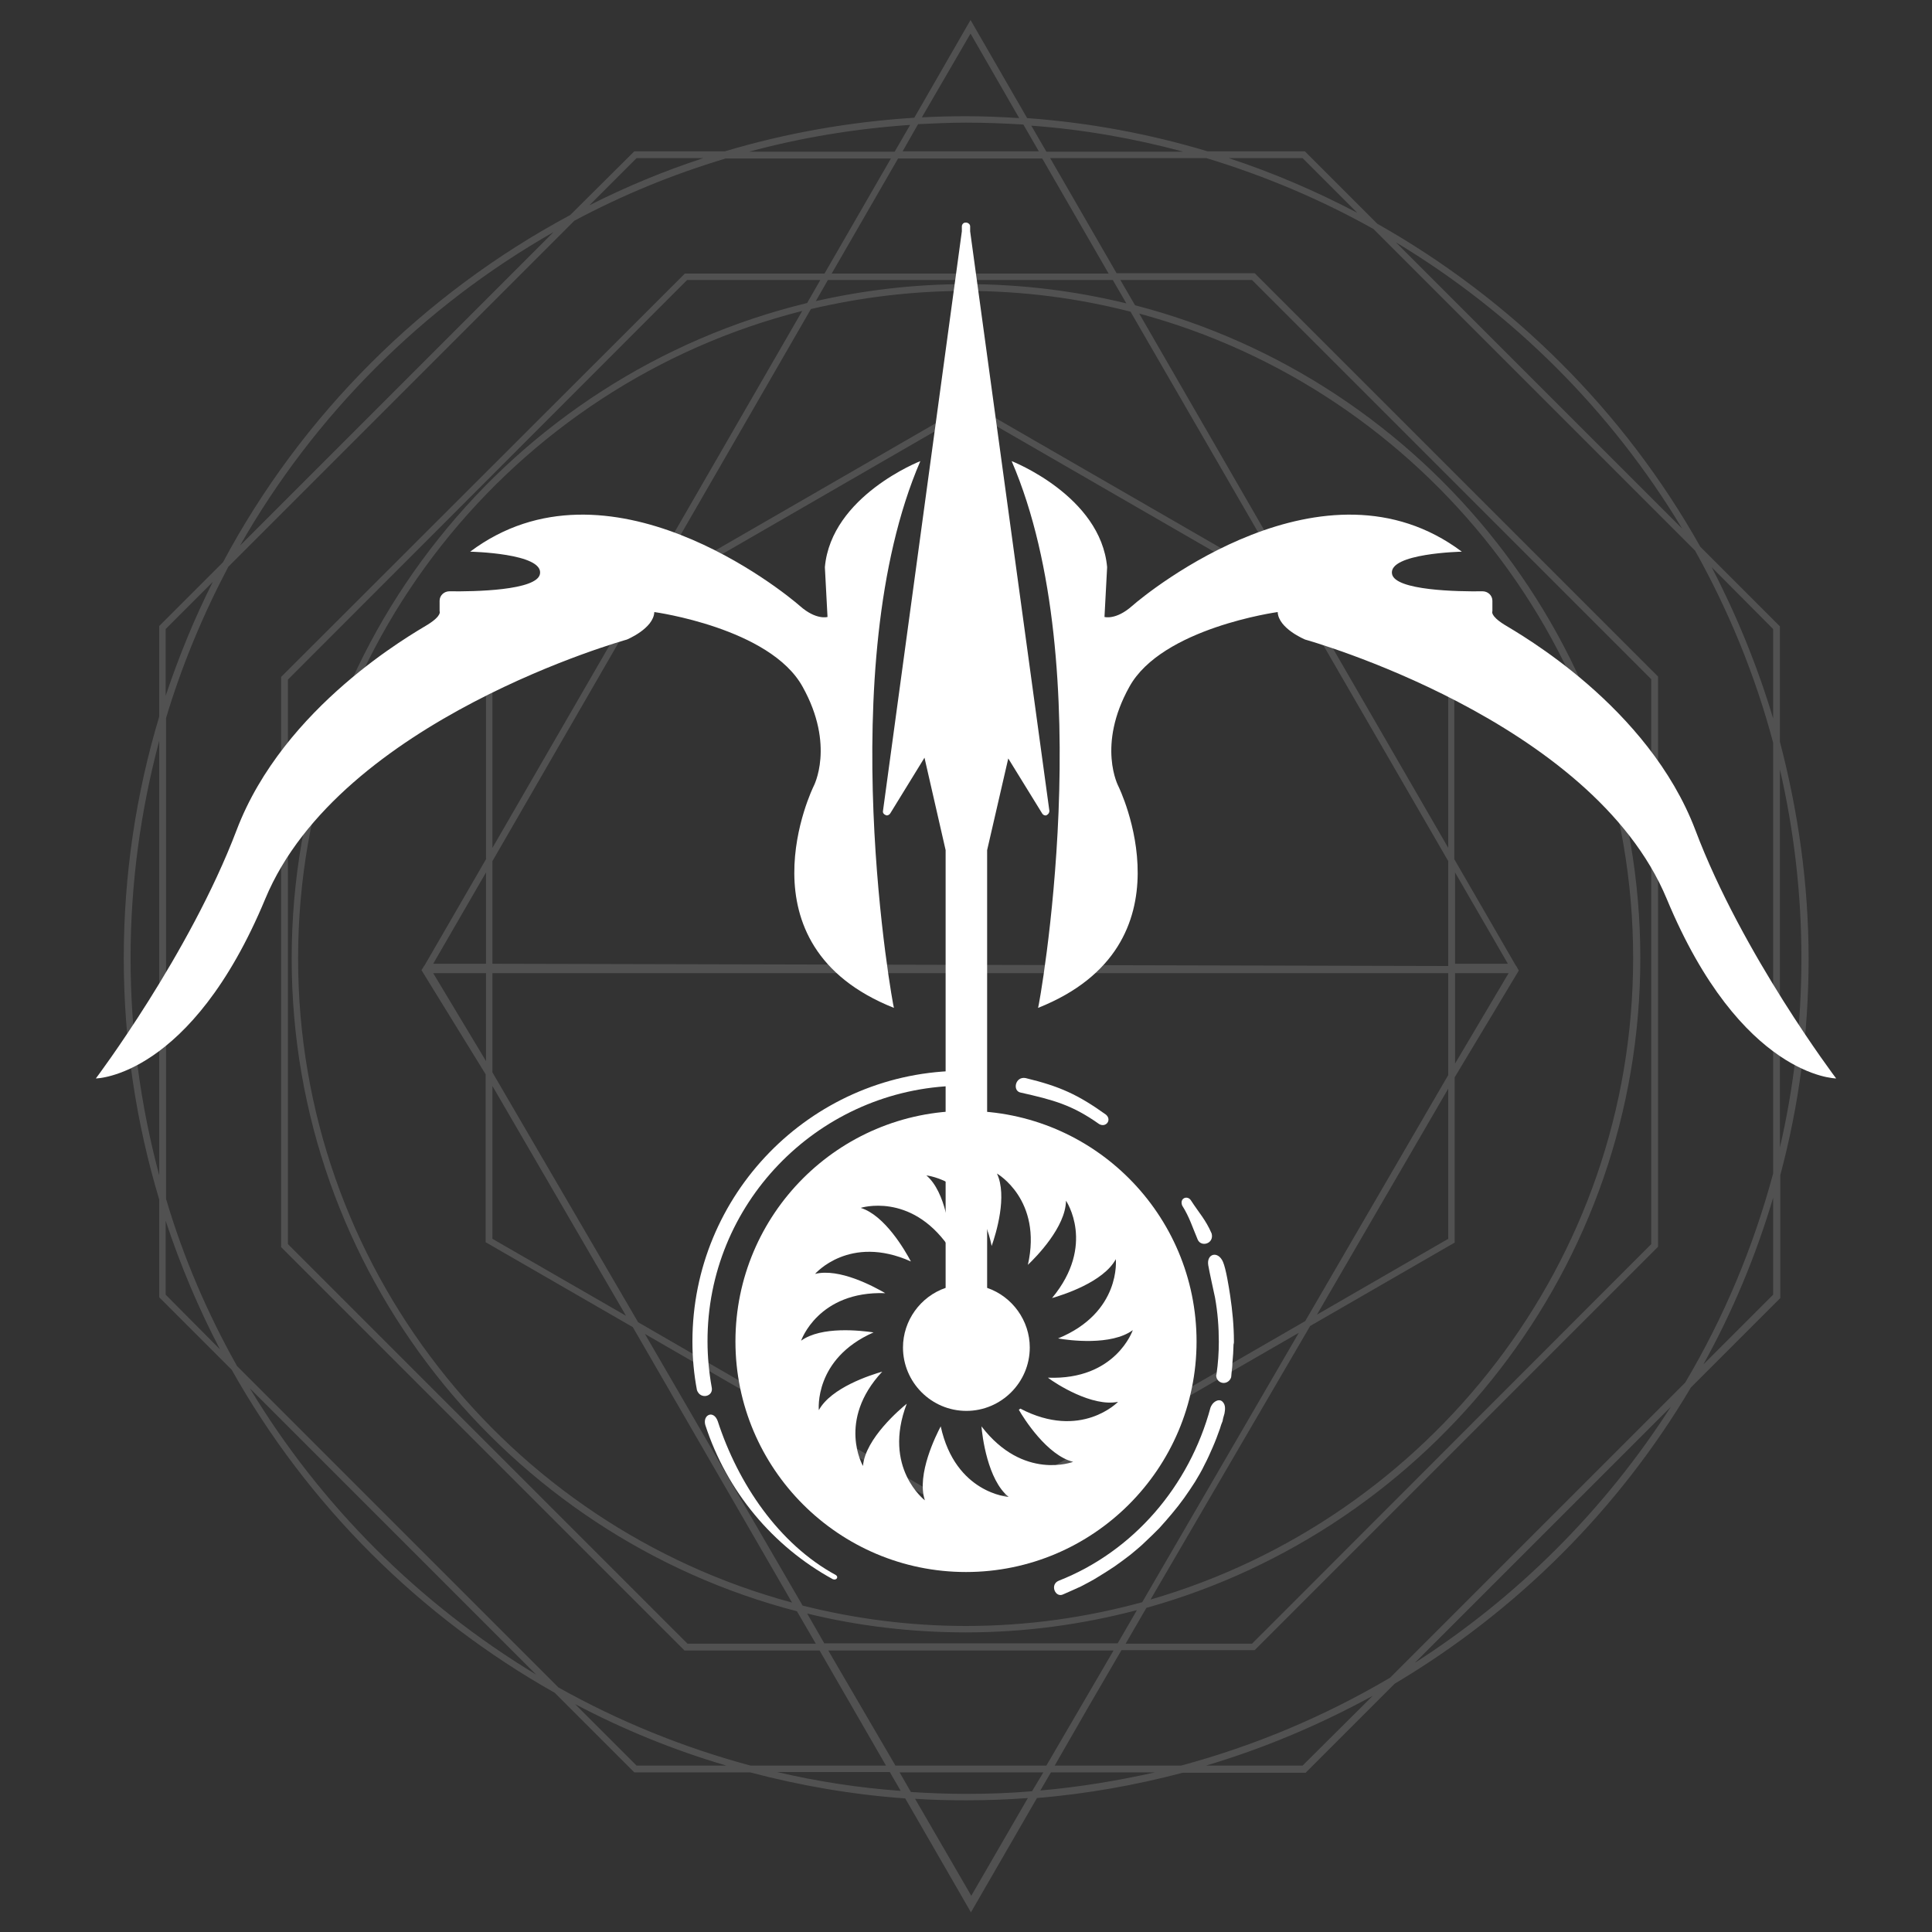 <svg version="1.1" xmlns="http://www.w3.org/2000/svg" x="0px" y="0px" viewBox="0 0 512 512">
<rect x="0" y="0" width="512" height="512" fill="#333333" stroke="none"/>
<g id="radial">
	<path fill="#ffffff" opacity="0.15" d="M471.7,196.6V166l-21.1-21.1c-20.1-35.8-49.8-65.4-85.6-85.6l-18.9-18.9l-0.3-0.3H320
		c-15.3-4.6-31.3-7.6-47.8-8.8l-15-26l-14.9,25.9c-17.3,1.1-34.1,4.1-50.2,8.9h-24L151.1,57c-39,20.9-71.2,53-92,92l-16.6,16.6
		l-0.3,0.3v24c-6.1,20.3-9.4,41.7-9.4,64s3.3,43.7,9.4,64v25.9L61.4,363c20.1,35.8,49.8,65.4,85.6,85.6l20.8,20.8l0.3,0.3h30.7
		c13.3,3.5,27,5.9,41.1,6.9l16.9,29.3l0.5,0.9l17.5-30.3c13.2-1.1,26.1-3.4,38.6-6.7h32.6l23.6-23.6c32.3-19.2,59.4-46.2,78.5-78.5
		l23.4-23.4l0.3-0.3v-32.6c4.9-18.3,7.5-37.5,7.5-57.3S476.5,214.9,471.7,196.6z M42.2,311.5c-4.9-18.4-7.6-37.6-7.6-57.6
		c0-19.9,2.7-39.2,7.6-57.6V311.5z M469.9,166.7v23.7c-4.2-14-9.7-27.4-16.3-40.1L469.9,166.7z M445.8,140.1l-75.9-75.9
		C401,82.9,427.1,109,445.8,140.1z M345.2,41.9L345.2,41.9l14.5,14.5c-10.9-5.7-22.2-10.6-34.1-14.5H345.2z M313.6,40.2h-36.3
		l-4-6.9C287.1,34.3,300.6,36.7,313.6,40.2z M273.5,474.7c-5.8,0.5-11.6,0.7-17.5,0.7c-4.9,0-9.8-0.2-14.6-0.5l-3-5.2h38.1
		L273.5,474.7z M272.4,476.5l-15,25.9l-14.9-25.7c4.5,0.3,9,0.4,13.6,0.4C261.5,477.1,267,476.9,272.4,476.5z M237.3,467.9
		l-17.8-30.5h75.6l-17.8,30.5H237.3z M218.5,435.6l-4.6-8c13.5,3.3,27.6,5,42.1,5c15.7,0,30.8-2.1,45.3-5.9l-5.1,8.8H218.5z
		 M256,430.9c-14.9,0-29.4-1.9-43.3-5.4l-41.8-72l85.9,49.6l0.4,0.3l87-50.2l-41.5,71.4C287.7,428.7,272.1,430.9,256,430.9z
		 M383.8,228.2l0,27.8l-253.3-0.6v-27.2l40-69.3l86.6-50l86.6,50L383.8,228.2z M346.8,160.7l37,21.3v42.7L346.8,160.7z M385.6,255.4
		v-24.2l14,24.2H385.6z M399.8,257.9l-14.1,23.8l-0.1,0.2v-24H399.8z M114.8,255.4l14-24.2v24.2H114.8z M130.5,224.7V182l37-21.3
		L130.5,224.7z M169.2,157.6L128.8,181v46.7l-16.2,28l-0.2,0.3l0,0l-0.1,0.1l-0.1,0.2l0,0l-0.5,0.8h0l17,27.6v44.5l39,22.5l42.2,73
		C134.6,404.4,79,335.6,79,254c0-82.6,56.9-152.2,133.6-171.6L169.2,157.6z M114.8,257.9h14v23.3L114.8,257.9z M130.5,284.2v-26.3
		h253.3v27l-37.9,65.2l-88.7,51.2l-88.1-50.9L130.5,284.2z M383.8,288.5v39.8L349,348.4L383.8,288.5z M347.2,351.4l38.3-22.1v-43.8
		l17-28.3l0,0l-0.3-0.5l0,0l-0.3-0.6l-0.1-0.1l0,0l-0.2-0.3l-16.2-28V181l-40.5-23.4l-43-74.5c75.3,20.3,130.9,89.2,130.9,170.8
		c0,80.5-54.1,148.6-127.9,170L347.2,351.4z M342,155.9l-84.9-49l-84.9,49l42.7-74c13.2-3.1,26.9-4.8,41-4.8
		c15.1,0,29.7,1.9,43.7,5.5L342,155.9z M213.9,80.3C135.6,99.3,77.3,169.9,77.3,254c0,83,57,153.1,133.9,173l5,8.6h-34L76.3,329.7
		V180.1L182.1,74.2h35.3L213.9,80.3z M130.5,328.3v-40.5l35.4,60.9L130.5,328.3z M303.8,426.1c75.4-21,130.9-90.2,130.9-172.2
		c0-83.1-57-153.1-133.9-173l-3.9-6.7h34.9l105.8,105.8v149.7L331.8,435.6h-33.5L303.8,426.1z M298.5,80.4
		c-13.6-3.3-27.8-5.1-42.5-5.1c-13.7,0-27,1.6-39.8,4.5l3.2-5.6h75.5L298.5,80.4z M220.4,72.5l17.6-30.5h38.2l17.6,30.5H220.4z
		 M257.2,8.9l12.9,22.4c-4.7-0.3-9.4-0.5-14.1-0.5c-3.9,0-7.8,0.1-11.7,0.3L257.2,8.9z M243.3,32.9c4.2-0.2,8.5-0.4,12.7-0.4
		c5.1,0,10.1,0.2,15.2,0.5l4.1,7.1h-36.1L243.3,32.9z M241.2,33.1l-4.1,7.1h-38.6C212.2,36.5,226.5,34.1,241.2,33.1z M168.7,41.9
		h17.7c-10.4,3.4-20.5,7.6-30.2,12.5L168.7,41.9z M146.7,61.5l-83.1,83.1C83.3,110,112.1,81.2,146.7,61.5z M43.9,166.7l12.5-12.5
		c-4.9,9.7-9,19.8-12.5,30.2V166.7z M43.9,343.1v-19.6c3.9,11.8,8.7,23.2,14.4,34.1L43.9,343.1z M66.2,367.9l75.9,75.9
		C111,425,84.9,398.9,66.2,367.9z M168.7,467.9l-16.3-16.3c12.7,6.7,26.1,12.2,40.1,16.3H168.7z M148,447.2L62.8,362
		c-7.8-13.9-14.2-28.7-18.8-44.3V190.3c4.2-14,9.8-27.4,16.5-40.1l91.7-91.7c12.7-6.8,26.1-12.3,40.1-16.5h43.8l-17.6,30.5h-37
		L74.8,179.1l-0.3,0.3v151.1l106.6,106.6l0.3,0.3h35.8l17.6,30.5h-35.9C181,463.1,163.9,456.1,148,447.2z M205.9,469.6h29.9l2.9,5
		C227.5,473.8,216.6,472.1,205.9,469.6z M275.7,474.5l2.8-4.8h27.6C296.2,471.9,286.1,473.6,275.7,474.5z M345.2,467.9h-25.6
		c15.5-4.6,30.3-10.9,44.2-18.5L345.2,467.9z M374.9,440.7l67.9-67.9C425.3,400.1,402.1,423.3,374.9,440.7z M469.9,343.1l-18.5,18.5
		c7.7-13.9,13.9-28.7,18.5-44.2V343.1z M469.9,311c-5.3,19.7-13.1,38.2-23.3,55.4l-78.2,78.2c-17.1,10.1-35.7,18-55.4,23.3h-33.5
		l9.2-16l8.5-14.6h35.3l106.6-106.6l0.3-0.3V179.3L332.8,72.7l-0.3-0.3h-36.6l-17.6-30.5h41.4c15.5,4.7,30.4,11,44.3,18.8l85.2,85.2
		c8.9,15.9,15.9,32.9,20.7,50.9V311z M471.7,304.1V203.9c3.7,16.1,5.7,32.9,5.7,50.1C477.4,271.2,475.4,288,471.7,304.1z"/>
</g>
<g id="arrow">
	<path fill="#ffffff" d="M257.1,61.3l0-1.3c0-0.5-0.4-0.9-0.9-1c0,0,0,0-0.1,0c0,0,0,0-0.1,0c0,0,0,0-0.1,0c0,0,0,0-0.1,0
		c-0.5,0-0.9,0.5-0.9,1l0,1.3L234,214.9c-0.1,0.5,0.2,0.9,0.7,1.1c0.1,0,0.2,0.1,0.3,0.1c0.3,0,0.7-0.2,0.9-0.5l9.1-14.8l5.6,24.5
		v116c-6.7,2.3-11.3,8.7-11.3,15.8c0,9.2,7.5,16.8,16.8,16.8c9.2,0,16.8-7.5,16.8-16.8c0-7.1-4.6-13.5-11.3-15.8v-116l5.6-24.3
		l9,14.6c0.2,0.3,0.5,0.5,0.9,0.5c0.1,0,0.2,0,0.3-0.1c0.4-0.2,0.7-0.6,0.7-1.1L257.1,61.3z"/>
</g>
<g id="bow">
	<path fill="#ffffff" d="M268.1,122.2c0,0,23.6,9.2,25.3,28.1l-0.7,13.2c0,0,3,0.9,7.3-2.9c4.3-3.8,51-41.7,87.4-14.4
		c0,0-19.5,0.4-18.5,5.9c0.8,4.4,17.5,4.7,24,4.6c1.4,0,2.6,1.1,2.6,2.5v2.8c0,0-0.7,1.1,3.1,3.5c3.9,2.4,38.2,21.6,50.7,54.5
		c12.4,32.9,37.3,65.8,37.3,65.8s-25.2-0.2-44.9-47.6c-19.8-47.6-95.8-68.7-95.8-68.7s-7.1-2.9-7.3-7.3c0,0-30.7,4.2-39.3,19.8
		c-8.7,15.6-2.9,26.4-2.9,26.4s20.7,42-21.3,58.7C275.3,267.1,291.7,176.9,268.1,122.2z"/>
	<path fill="#ffffff" d="M243.9,122.2c0,0-23.6,9.2-25.3,28.1l0.7,13.2c0,0-3,0.9-7.3-2.9c-4.3-3.8-51-41.7-87.4-14.4
		c0,0,19.5,0.4,18.5,5.9c-0.8,4.4-17.5,4.7-24,4.6c-1.4,0-2.6,1.1-2.6,2.5v2.8c0,0,0.7,1.1-3.1,3.5c-3.9,2.4-38.2,21.6-50.7,54.5
		s-37.3,65.8-37.3,65.8s25.2-0.2,44.9-47.6c19.8-47.6,95.8-68.7,95.8-68.7s7.1-2.9,7.3-7.3c0,0,30.7,4.2,39.3,19.8
		c8.7,15.6,2.9,26.4,2.9,26.4s-20.7,42,21.3,58.7C236.7,267.1,220.3,176.9,243.9,122.2z"/>
</g>
<g id="voidBall">
	<path fill="#ffffff" d="M221.5,417.4c-15.1-8.2-25.9-24.2-31.3-40.8c-1.1-3-4-1.7-3.3,1c5.7,17.6,17.9,32.2,33.8,40.9
		C221.7,418.9,222.3,417.9,221.5,417.4z"/>
	<path fill="#ffffff" d="M252.1,287.8c-0.1-1.4,0.3-2.9,1.2-4c-38.7,1-69.8,32.8-69.8,71.7c0,4.4,0.4,8.7,1.2,12.9
		c0.9,2.6,4.5,1.7,3.9-0.8c-0.7-3.9-1.1-8-1.1-12.1C187.4,319.2,216.2,289.5,252.1,287.8z"/>
	<path fill="#ffffff" d="M293.1,295.4c-7.4-5.3-12.2-7.5-21.3-9.7c-2.7-0.5-3.5,3.2-1.5,3.8c8.9,2,13.8,3.3,21,8.4
		C293.1,298.9,294.7,296.8,293.1,295.4z"/>
	<path fill="#ffffff" d="M321.1,326.9C321.1,326.9,321.1,326.9,321.1,326.9c-1.6-3.7-3.3-5.4-5.5-8.8c-0.9-1.4-3.1-0.6-2.3,1.4
		c1.9,3,2.7,5.7,4.1,9c0,0,0,0,0,0C318.3,330.6,321.8,329.6,321.1,326.9z"/>
	<path fill="#ffffff" d="M327,355.5c0-4.1-0.4-8.2-1-12.2c-0.3-2-1.1-7.1-1.9-8.9c-1.3-3-4.4-2.2-3.9,0.9c0.3,1.8,1.4,6.7,1.8,8.6
		c0.7,3.9,1,7.8,1,11.7c0,2.9-0.2,5.7-0.6,8.5c0,0.1-0.1,0.3-0.1,0.4c0,1.1,0.9,2,2,2c0.6,0,1.2-0.3,1.6-0.8c0.2-0.3,0.4-0.6,0.4-1
		c0-0.4,0.1-0.8,0.1-1.1c0.1-0.8,0.2-1.6,0.2-2.4c0.1-0.8,0.1-1.6,0.2-2.5c0-0.8,0.1-1.6,0.1-2.4C327,356,327,355.8,327,355.5z"/>
	<path fill="#ffffff" d="M324.5,374.6c0.2-1.1,0.3-2.2-0.4-3c-0.8-1-2.1-0.4-2.8,0.5c-0.2,0.3-0.4,0.6-0.5,0.9
		c-5.6,20.8-20.4,38.1-40.2,45.9c-2.5,1-0.9,4.7,1.2,3.6c0,0,0,0,0,0c0,0,0,0,0,0c1.6-0.7,3.2-1.4,4.7-2.1c1.5-0.8,3.1-1.6,4.5-2.5
		c1.5-0.9,2.9-1.8,4.4-2.8c1.4-1,2.8-2,4.2-3.1c1.3-1.1,2.7-2.2,3.9-3.4c1.3-1.2,2.5-2.4,3.7-3.6c1.2-1.3,2.3-2.6,3.4-3.9
		c1.1-1.3,2.2-2.7,3.2-4.1c1-1.4,2-2.9,2.9-4.3c0.9-1.5,1.8-3,2.5-4.5c0.8-1.5,1.5-3.1,2.2-4.7c0.7-1.6,1.3-3.2,1.9-4.9
		c0.2-0.7,0.4-1.3,0.7-2C324.1,375.9,324.3,375.3,324.5,374.6z"/>
	<path fill="#ffffff" d="M256,294.4c-33.8,0-61.1,27.4-61.1,61.1s27.4,61.1,61.1,61.1s61.1-27.4,61.1-61.1S289.8,294.4,256,294.4z
		M296.3,371.5c0,0-9.8,10.2-25.9,1.8c-0.1,0.1-0.3,0.2-0.4,0.3c1.3,2.3,7.5,12.1,14.4,13.8c0,0-13.2,5.1-24.3-9.4
		c0.2,2.5,1.6,14.2,7.2,18.7c0,0-14.1-0.9-18-18.7c-1.1,2.1-6.5,12.7-4.2,19.6c0,0-11.3-8.6-4.8-25.6c-1.6,1.3-11,9.2-11.6,16.5
		c0,0-7-12,5.1-25c-3.1,0.9-13.5,4.2-16.8,10.2c0,0-1.4-13.6,14.5-20.6c-3.5-0.5-13.8-1.7-19.2,2.2c0,0,4.5-13.2,22.3-12.6
		c-3.1-1.8-12.2-6.7-18.6-5.1c0,0,9.1-10.6,25.4-3.3c-1.6-3-6.9-12.2-13.3-14.2c0,0,13.1-4.2,23.2,10.1c0.2-0.1,0.4-0.1,0.7-0.2
		c-0.2-3.1-1.3-14.1-6.5-18.5c0,0,13.8,1.4,17.3,18.7c1.2-3.4,4.2-13.3,1.4-19.2c0,0,12.1,6.9,8.2,24.2c2.2-2.1,10-10,10.1-17
		c0,0,8,11.7-3.7,25.8c2.8-0.8,13.6-4.2,16.9-10.3c0,0,1.5,14.1-15.3,21c0,0,0,0,0,0c2.8,0.5,14.1,2,19.8-2.2
		c0,0-4.5,13.3-22.5,12.6c0,0,0,0,0,0C279.8,366.7,289.4,372.9,296.3,371.5z"/>
</g>
</svg>